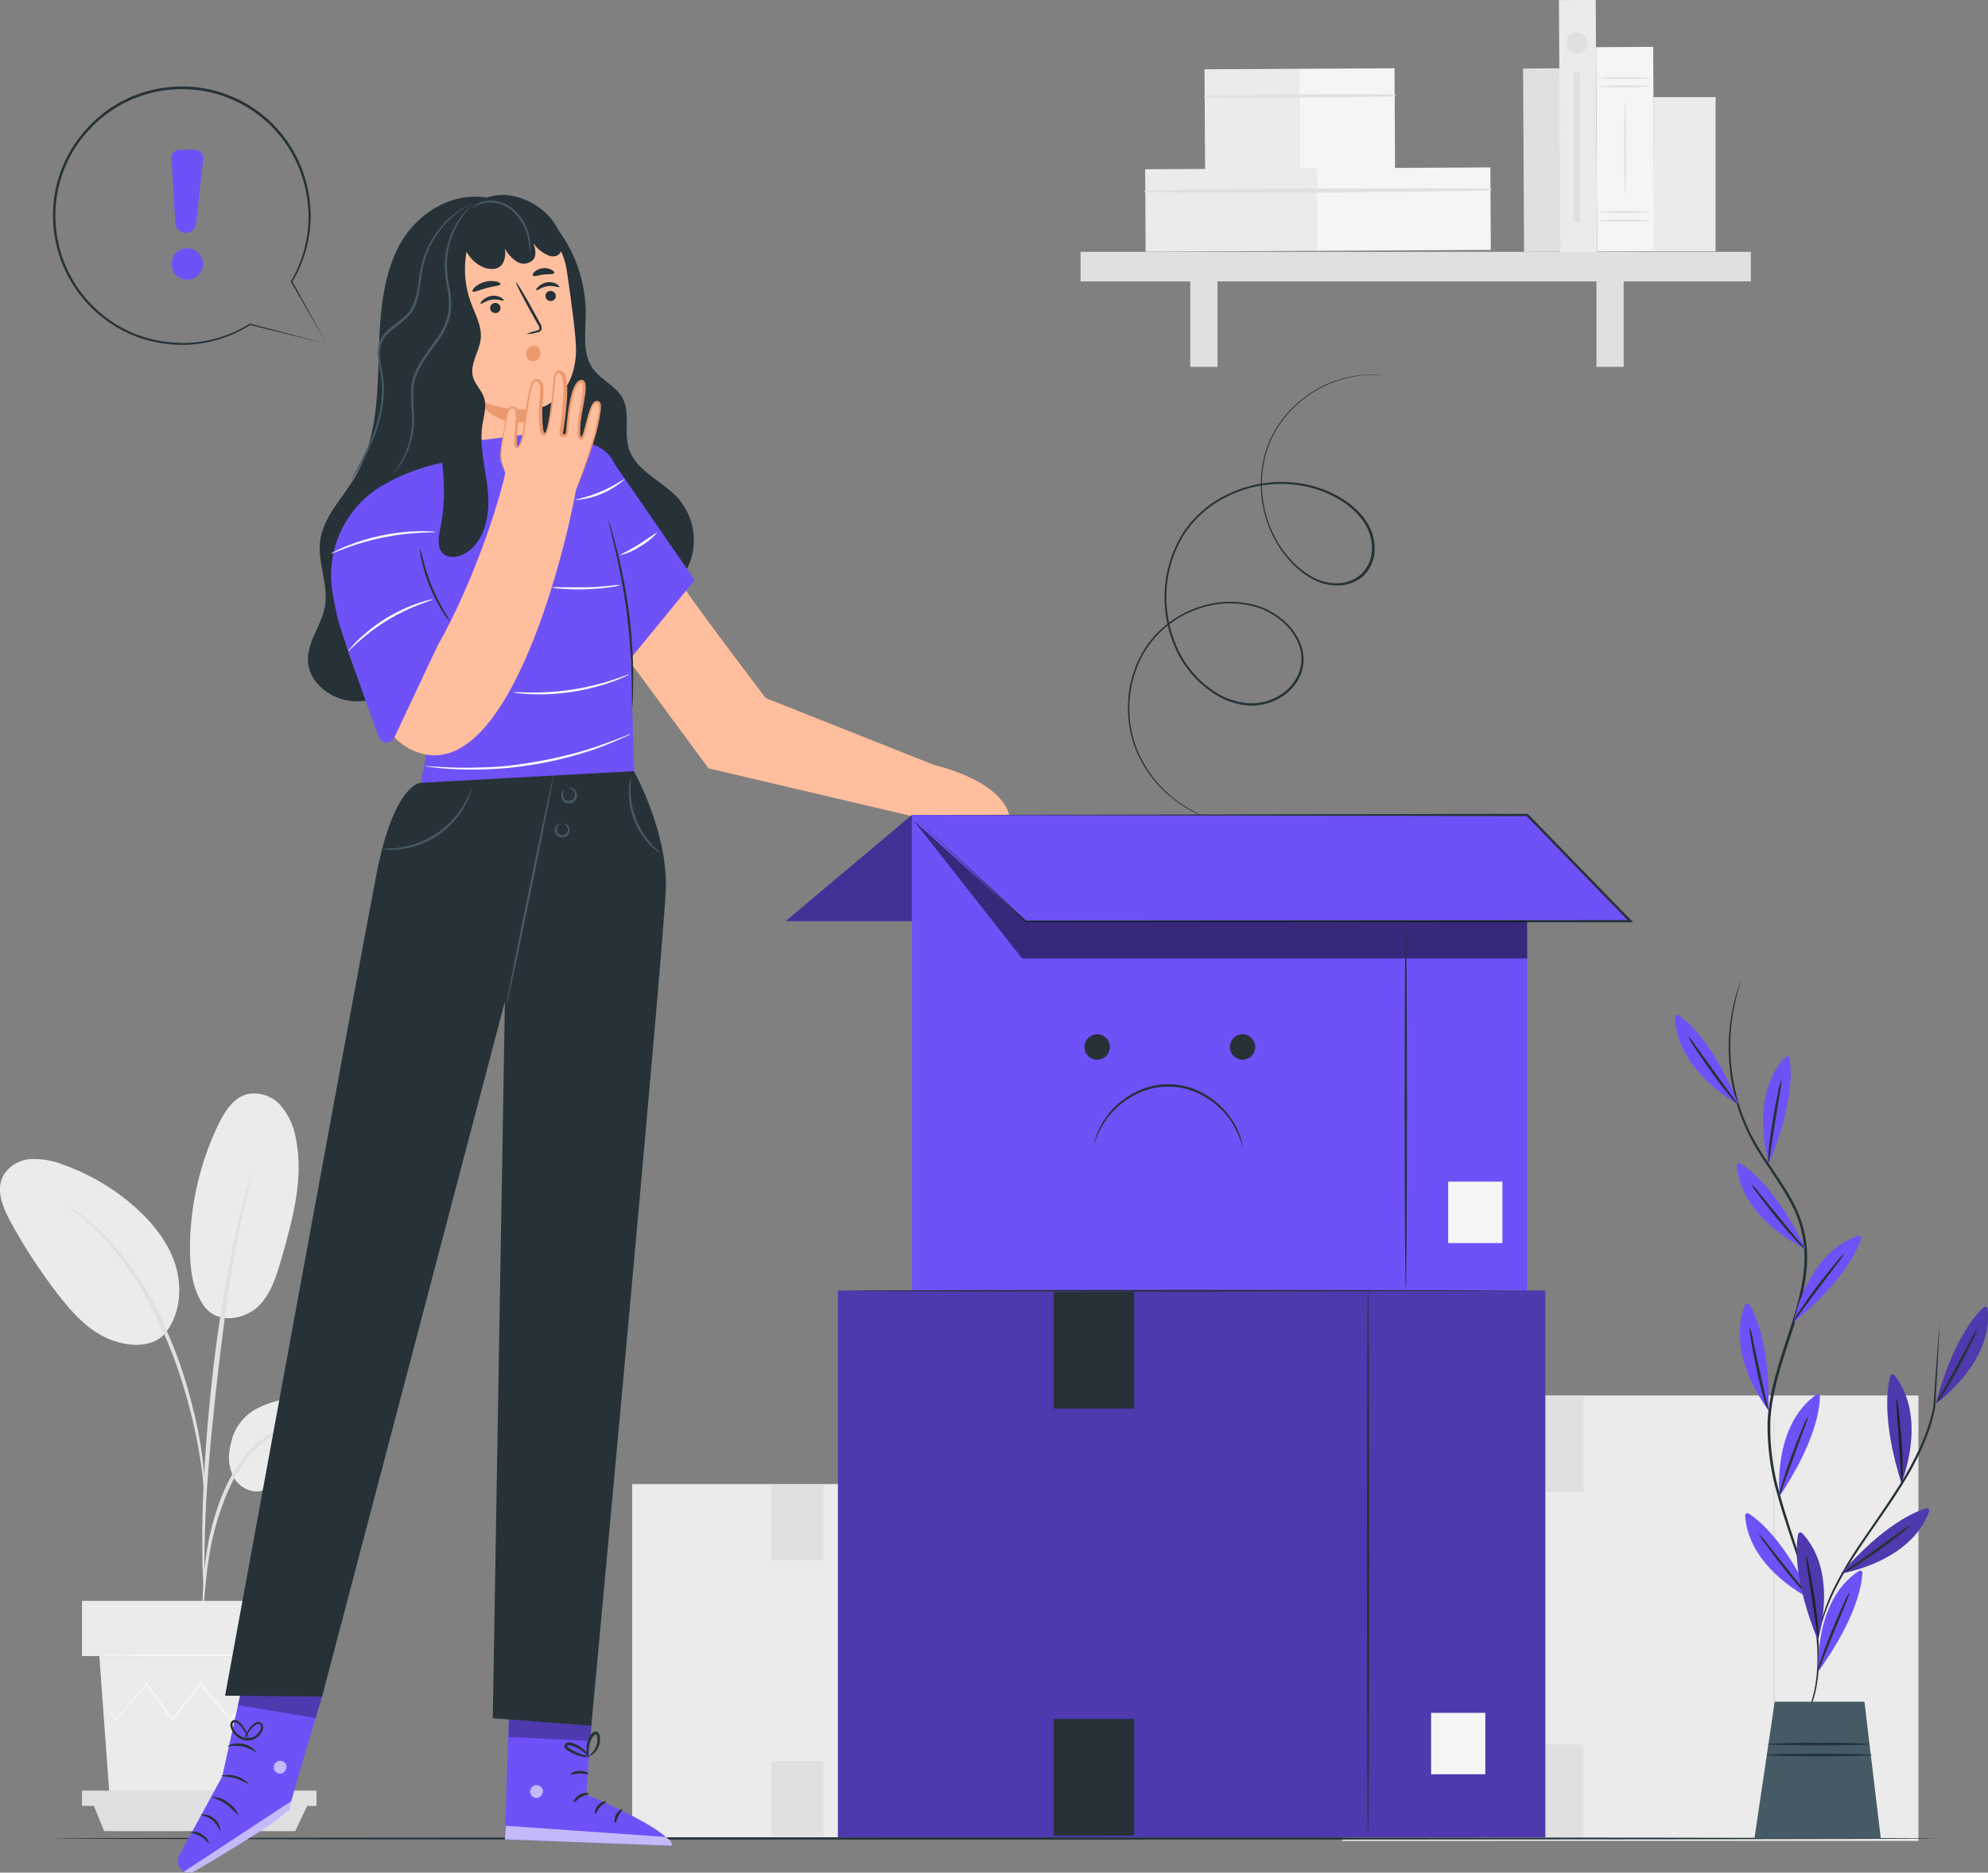 <svg width="225" height="212" viewBox="0 0 225 212" fill="none" xmlns="http://www.w3.org/2000/svg">
<rect x="0" y="0" width="225" height="212" fill="#808080" stroke="none"/>
<g clip-path="url(#clip0_940_12845)">
<path d="M123.274 168.008H71.552V207.998H123.274V168.008Z" fill="#EBEBEB"/>
<path d="M110.317 207.719C110.248 207.719 110.188 198.803 110.188 187.806C110.188 176.809 110.248 167.893 110.317 167.893C110.387 167.893 110.447 176.809 110.447 187.806C110.447 198.803 110.387 207.719 110.317 207.719Z" fill="#E0E0E0"/>
<path d="M118.889 198.896H114.926V203.392H118.889V198.896Z" fill="#FAFAFA"/>
<path d="M93.209 168.111H87.334V176.644H93.209V168.111Z" fill="#E0E0E0"/>
<path d="M93.209 199.346H87.334V207.878H93.209V199.346Z" fill="#E0E0E0"/>
<path d="M217.129 157.98H151.909V208.405H217.129V157.98Z" fill="#EBEBEB"/>
<path d="M200.785 208.047C200.716 208.047 200.656 196.811 200.656 182.946C200.656 169.082 200.716 157.846 200.785 157.846C200.855 157.846 200.914 169.082 200.914 182.946C200.914 196.811 200.86 208.047 200.785 208.047Z" fill="#E0E0E0"/>
<path d="M211.601 196.926H206.601V202.591H211.601V196.926Z" fill="#FAFAFA"/>
<path d="M179.217 158.109H171.808V168.867H179.217V158.109Z" fill="#E0E0E0"/>
<path d="M179.217 197.494H171.808V208.252H179.217V197.494Z" fill="#E0E0E0"/>
<path d="M29.067 159.464C31.709 158.1 34.818 157.921 37.748 158.409C39.322 158.667 40.961 159.14 42.033 160.325C43.106 161.51 43.305 163.596 42.078 164.617C41.343 165.224 40.325 165.314 39.371 165.304C37.077 165.274 34.534 164.87 32.702 166.254C31.654 167.046 30.959 168.355 29.722 168.744C28.486 169.132 27.12 168.4 26.474 167.295C25.877 166.142 25.745 164.803 26.107 163.556C26.253 162.692 26.596 161.873 27.11 161.163C27.623 160.454 28.293 159.872 29.067 159.464Z" fill="#EBEBEB"/>
<path d="M23.018 147.761C24.632 150.071 27.77 149.309 29.226 147.895C30.681 146.482 31.297 144.44 31.853 142.494C33.134 138.038 34.42 133.364 33.472 128.829C33.243 127.453 32.64 126.168 31.729 125.115C31.267 124.598 30.679 124.21 30.022 123.991C29.365 123.772 28.663 123.728 27.984 123.865C26.4 124.283 25.417 125.857 24.706 127.315C22.613 131.676 21.517 136.45 21.498 141.289C21.498 143.544 21.752 145.904 23.018 147.761Z" fill="#EBEBEB"/>
<path d="M18.588 151.076C20.341 148.99 20.674 145.954 19.894 143.34C19.115 140.726 17.352 138.506 15.32 136.689C12.932 134.559 10.152 132.915 7.136 131.85C5.968 131.377 4.711 131.163 3.451 131.223C2.823 131.259 2.214 131.448 1.675 131.774C1.137 132.101 0.686 132.554 0.363 133.095C-0.502 134.742 0.328 136.739 1.222 138.372C2.796 141.245 4.592 143.989 6.595 146.581C8.209 148.662 10.071 150.718 12.51 151.659C14.948 152.6 17.52 152.49 18.822 150.782" fill="#EBEBEB"/>
<path d="M22.909 182.618C22.995 182.276 23.045 181.925 23.058 181.572C23.132 180.806 23.222 179.845 23.336 178.705C23.478 177.294 23.692 175.892 23.976 174.503C24.35 172.805 24.86 171.14 25.501 169.525C26.13 167.92 26.981 166.412 28.029 165.045C28.885 163.932 29.975 163.023 31.222 162.381C32.07 161.962 32.978 161.68 33.914 161.545C34.266 161.531 34.615 161.479 34.956 161.39C34.605 161.352 34.25 161.352 33.899 161.39C32.927 161.464 31.977 161.712 31.093 162.122C29.776 162.745 28.622 163.665 27.721 164.811C26.624 166.196 25.741 167.738 25.099 169.386C24.458 171.02 23.959 172.708 23.609 174.429C23.339 175.835 23.151 177.256 23.048 178.685C22.958 179.905 22.924 180.89 22.909 181.572C22.872 181.92 22.872 182.27 22.909 182.618Z" fill="#E0E0E0"/>
<path d="M23.107 180.418C23.137 180.254 23.147 180.086 23.137 179.92C23.137 179.551 23.137 179.089 23.137 178.526C23.137 177.316 23.137 175.564 23.197 173.403C23.306 169.082 23.693 164.442 24.394 157.876C25.074 151.708 25.983 144.534 26.946 139.87C27.15 138.809 27.358 137.853 27.557 137.017C27.756 136.181 27.9 135.454 28.054 134.871C28.208 134.289 28.292 133.876 28.381 133.517C28.43 133.356 28.458 133.188 28.466 133.02C28.391 133.165 28.334 133.319 28.297 133.478C28.188 133.831 28.054 134.269 27.89 134.812C27.726 135.354 27.527 136.111 27.319 136.942C27.11 137.774 26.872 138.73 26.648 139.79C25.455 145.307 24.558 150.884 23.962 156.497C23.246 163.068 22.924 169.052 22.894 173.383C22.894 175.549 22.894 177.306 22.968 178.516C23.003 179.079 23.033 179.542 23.053 179.905C23.05 180.077 23.069 180.25 23.107 180.418Z" fill="#E0E0E0"/>
<path d="M23.137 168.878C23.175 168.393 23.175 167.905 23.137 167.42C23.082 166.484 22.953 165.135 22.69 163.477C22.365 161.539 21.931 159.621 21.389 157.732C20.763 155.407 19.961 153.134 18.99 150.932C17.329 146.873 14.944 143.152 11.953 139.95C11.434 139.4 10.88 138.884 10.295 138.406C10.041 138.187 9.798 137.973 9.59 137.804L8.974 137.361C8.587 137.065 8.177 136.802 7.747 136.574C7.678 136.669 9.48 137.734 11.755 140.159C14.648 143.391 16.969 147.095 18.618 151.111C19.572 153.299 20.376 155.549 21.026 157.846C21.573 159.718 22.025 161.615 22.382 163.532C22.68 165.169 22.879 166.519 22.958 167.435C22.98 167.92 23.039 168.403 23.137 168.878Z" fill="#E0E0E0"/>
<path d="M11.243 187.477L12.395 203.317H32.697L33.849 187.477H11.243Z" fill="#EBEBEB"/>
<path d="M36.273 181.234H9.282V187.477H36.273V181.234Z" fill="#EBEBEB"/>
<path d="M9.282 202.715V204.442H10.548H35.826V202.715H9.282Z" fill="#E0E0E0"/>
<path d="M11.79 207.301L10.548 204.254H34.857L33.407 207.301H11.79Z" fill="#E0E0E0"/>
<path d="M33.472 192.655C33.446 192.708 33.415 192.758 33.377 192.804C33.298 192.909 33.194 193.043 33.074 193.207L31.892 194.701L31.838 194.771L31.788 194.701L28.883 190.673H29.047L26.186 194.731L26.097 194.86L25.998 194.741L22.606 190.693H22.799L22.616 190.932L19.581 194.741L19.477 194.87L19.388 194.736L16.522 190.678H16.691L13.165 194.701L13.106 194.776L13.056 194.691L11.953 192.859C11.834 192.66 11.745 192.495 11.67 192.361C11.633 192.305 11.603 192.245 11.581 192.182C11.627 192.23 11.668 192.283 11.7 192.341L12.013 192.814L13.17 194.641H13.061L16.537 190.569L16.622 190.464L16.701 190.574L19.591 194.616H19.403L22.427 190.798C22.492 190.718 22.556 190.639 22.611 190.564L22.71 190.439L22.809 190.559L26.191 194.616H26.003L28.893 190.579L28.977 190.459L29.057 190.579C30.204 192.217 31.177 193.606 31.902 194.651H31.798L33.03 193.158C33.164 193.003 33.273 192.879 33.357 192.774C33.392 192.732 33.431 192.692 33.472 192.655Z" fill="#F5F5F5"/>
<path d="M34.132 187.373C34.132 187.442 29.042 187.502 22.77 187.502C16.497 187.502 11.407 187.442 11.407 187.373C11.407 187.303 16.492 187.248 22.77 187.248C29.047 187.248 34.132 187.303 34.132 187.373Z" fill="#F5F5F5"/>
<path d="M176.542 7.731L172.38 7.754L172.492 28.513L176.654 28.491L176.542 7.731Z" fill="#E0E0E0"/>
<path d="M147.103 7.787L136.327 7.846L136.389 19.305L147.165 19.247L147.103 7.787Z" fill="#EBEBEB"/>
<path d="M157.83 7.729L147.053 7.787L147.115 19.247L157.891 19.189L157.83 7.729Z" fill="#F5F5F5"/>
<path d="M136.34 11.017C143.504 11.077 150.672 11.044 157.843 10.918C157.873 10.918 157.903 10.905 157.924 10.884C157.945 10.863 157.957 10.833 157.957 10.803C157.957 10.773 157.945 10.743 157.924 10.722C157.903 10.701 157.873 10.688 157.843 10.688C150.682 10.649 143.501 10.688 136.34 10.823C136.318 10.828 136.298 10.84 136.284 10.858C136.27 10.876 136.263 10.898 136.263 10.92C136.263 10.943 136.27 10.964 136.284 10.982C136.298 11 136.318 11.012 136.34 11.017Z" fill="#E0E0E0"/>
<path d="M149.19 19.056L129.609 19.162L129.66 28.501L149.241 28.395L149.19 19.056Z" fill="#EBEBEB"/>
<path d="M168.677 18.95L149.095 19.057L149.146 28.396L168.727 28.29L168.677 18.95Z" fill="#F5F5F5"/>
<path d="M129.621 21.771C142.627 21.915 155.678 21.771 168.689 21.577C168.719 21.577 168.749 21.565 168.77 21.543C168.791 21.522 168.803 21.492 168.803 21.462C168.803 21.432 168.791 21.403 168.77 21.381C168.749 21.36 168.719 21.348 168.689 21.348C155.683 21.278 142.627 21.283 129.621 21.572C129.594 21.572 129.569 21.582 129.55 21.601C129.532 21.619 129.521 21.645 129.521 21.671C129.521 21.698 129.532 21.723 129.55 21.742C129.569 21.76 129.594 21.771 129.621 21.771Z" fill="#E0E0E0"/>
<path d="M198.158 28.51H122.296V31.855H198.158V28.51Z" fill="#E0E0E0"/>
<path d="M137.795 30.119H134.716V41.534H137.795V30.119Z" fill="#E0E0E0"/>
<path d="M183.766 30.119H180.687V41.534H183.766V30.119Z" fill="#E0E0E0"/>
<path d="M180.602 -0.011L176.44 0.012L176.594 28.562L180.756 28.539L180.602 -0.011Z" fill="#EBEBEB"/>
<path d="M187.106 5.305L180.64 5.34L180.765 28.479L187.231 28.444L187.106 5.305Z" fill="#F5F5F5"/>
<path d="M187.059 9.771C184.91 9.923 182.752 9.923 180.603 9.771C182.752 9.626 184.909 9.626 187.059 9.771Z" fill="#E0E0E0"/>
<path d="M187.059 8.827C185.985 8.936 184.905 8.973 183.826 8.937C182.747 8.972 181.667 8.936 180.593 8.827C182.742 8.675 184.9 8.675 187.049 8.827H187.059Z" fill="#E0E0E0"/>
<path d="M187.059 24.971C184.91 25.123 182.752 25.123 180.603 24.971C182.752 24.825 184.909 24.825 187.059 24.971Z" fill="#E0E0E0"/>
<path d="M187.059 24.001C184.909 24.146 182.752 24.146 180.603 24.001C182.752 23.849 184.91 23.849 187.059 24.001Z" fill="#E0E0E0"/>
<path d="M183.93 21.879C183.871 21.879 183.821 19.544 183.821 16.666C183.821 13.789 183.871 11.449 183.93 11.449C183.99 11.449 184.044 13.784 184.044 16.666C184.044 19.549 183.995 21.879 183.93 21.879Z" fill="#E0E0E0"/>
<path d="M194.17 10.996H187.133V28.46H194.17V10.996Z" fill="#EBEBEB"/>
<path d="M178.462 6.073C179.123 6.073 179.659 5.536 179.659 4.874C179.659 4.211 179.123 3.674 178.462 3.674C177.801 3.674 177.266 4.211 177.266 4.874C177.266 5.536 177.801 6.073 178.462 6.073Z" fill="#E0E0E0"/>
<path d="M178.83 8.174H178.09V25.16H178.83V8.174Z" fill="#E0E0E0"/>
<path d="M219.368 208.131C219.368 208.206 171.634 208.261 112.771 208.261C53.907 208.261 6.163 208.206 6.163 208.131C6.163 208.057 53.887 208.002 112.771 208.002C171.654 208.002 219.368 208.062 219.368 208.131Z" fill="#263238"/>
<path d="M62.712 25.428C65.054 28.301 66.322 31.903 66.298 35.613C66.273 37.714 65.885 40.029 67.107 41.737C68.031 43.031 69.719 43.683 70.469 45.087C71.373 46.775 70.603 48.91 71.159 50.742C71.944 53.341 74.983 54.431 76.786 56.457C77.555 57.353 78.092 58.425 78.352 59.577C78.612 60.73 78.586 61.928 78.276 63.069C77.948 64.204 77.354 65.244 76.543 66.103C75.733 66.962 74.73 67.615 73.618 68.007C72.43 68.476 71.105 68.455 69.933 67.947C68.716 67.34 67.947 66.09 67.35 64.871C66.154 62.471 55.64 49.503 55.044 46.884" fill="#263238"/>
<path d="M55.064 22.372C50.764 21.675 46.622 24.538 44.819 28.511C43.017 32.483 42.957 36.974 42.833 41.355C42.709 45.735 42.391 50.276 40.171 54.029C38.761 56.414 36.575 58.51 36.233 61.253C35.925 63.712 37.196 66.191 36.774 68.635C36.407 70.766 34.788 72.618 34.852 74.774C34.932 77.372 37.599 79.329 40.186 79.398C42.773 79.468 45.197 78.109 47.228 76.496C50.537 73.862 53.185 70.488 54.96 66.644" fill="#263238"/>
<path d="M47.988 32.648C47.852 31.564 47.936 30.463 48.233 29.412C48.531 28.36 49.036 27.379 49.719 26.527C50.401 25.675 51.248 24.969 52.208 24.451C53.168 23.934 54.222 23.614 55.308 23.513C59.643 23.095 63.502 26.336 64.152 30.657C64.723 34.445 65.21 38.269 65.195 39.657C65.141 43.844 62.712 45.472 61.719 45.965C61.362 46.093 60.992 46.185 60.617 46.239V46.269L61.54 51.078C61.962 54.229 60.209 57.052 57.071 57.495C53.932 57.938 51.464 55.533 50.982 52.382L47.988 32.648Z" fill="#FFBE9D"/>
<path d="M63.298 32.487C63.229 32.587 62.677 32.293 61.972 32.398C61.267 32.502 60.795 32.931 60.706 32.856C60.617 32.781 60.706 32.657 60.924 32.458C61.196 32.192 61.543 32.019 61.918 31.96C62.285 31.903 62.661 31.966 62.99 32.139C63.239 32.298 63.333 32.448 63.298 32.487Z" fill="#263238"/>
<path d="M57.011 34.02C56.941 34.12 56.39 33.821 55.68 33.925C54.97 34.03 54.508 34.463 54.419 34.389C54.329 34.314 54.419 34.184 54.637 33.99C54.909 33.725 55.256 33.551 55.63 33.492C55.998 33.44 56.374 33.504 56.703 33.677C56.947 33.831 57.046 33.975 57.011 34.02Z" fill="#263238"/>
<path d="M59.589 37.819C59.944 37.648 60.319 37.523 60.706 37.446C60.885 37.401 61.048 37.342 61.063 37.212C61.047 37.03 60.978 36.857 60.865 36.714L60.125 35.39C59.097 33.538 58.327 32.005 58.402 31.96C58.476 31.915 59.395 33.394 60.388 35.246C60.641 35.704 60.885 36.142 61.103 36.555C61.248 36.757 61.318 37.004 61.302 37.252C61.285 37.32 61.254 37.383 61.209 37.437C61.164 37.49 61.107 37.532 61.044 37.56C60.947 37.603 60.845 37.633 60.741 37.65C60.366 37.757 59.978 37.814 59.589 37.819Z" fill="#263238"/>
<path d="M60.577 46.243C60.577 46.243 57.88 46.865 54.166 45.307C54.166 45.307 55.77 48.767 60.83 47.537L60.577 46.243Z" fill="#EB996E"/>
<path d="M56.648 32.164C56.609 32.368 55.889 32.378 55.074 32.602C54.26 32.826 53.619 33.144 53.485 32.99C53.425 32.915 53.515 32.716 53.758 32.492C54.086 32.211 54.473 32.009 54.89 31.9C55.308 31.791 55.744 31.779 56.167 31.865C56.495 31.94 56.648 32.069 56.648 32.164Z" fill="#263238"/>
<path d="M62.717 30.92C62.618 31.1 62.106 31.005 61.52 31.08C60.934 31.154 60.453 31.349 60.313 31.194C60.254 31.12 60.313 30.95 60.502 30.766C60.763 30.535 61.09 30.392 61.436 30.358C61.778 30.317 62.124 30.381 62.429 30.542C62.667 30.677 62.762 30.831 62.717 30.92Z" fill="#263238"/>
<path d="M55.477 34.937C55.487 35.014 55.514 35.088 55.553 35.154C55.593 35.221 55.645 35.28 55.708 35.326C55.77 35.372 55.841 35.406 55.917 35.424C55.992 35.443 56.07 35.446 56.147 35.434C56.221 35.426 56.294 35.402 56.359 35.365C56.425 35.329 56.482 35.279 56.528 35.22C56.575 35.161 56.608 35.093 56.628 35.02C56.648 34.947 56.653 34.872 56.644 34.797C56.62 34.642 56.537 34.503 56.411 34.409C56.285 34.316 56.128 34.276 55.973 34.299C55.898 34.307 55.826 34.33 55.76 34.367C55.694 34.403 55.636 34.453 55.59 34.512C55.544 34.572 55.51 34.64 55.49 34.713C55.471 34.786 55.466 34.862 55.477 34.937Z" fill="#263238"/>
<path d="M61.739 33.577C61.762 33.732 61.846 33.872 61.971 33.965C62.097 34.058 62.255 34.098 62.409 34.075C62.484 34.066 62.556 34.043 62.621 34.006C62.687 33.969 62.744 33.92 62.791 33.861C62.837 33.801 62.871 33.733 62.891 33.661C62.91 33.588 62.916 33.512 62.906 33.438C62.883 33.283 62.799 33.143 62.673 33.05C62.548 32.957 62.39 32.917 62.235 32.94C62.161 32.948 62.088 32.971 62.022 33.007C61.956 33.044 61.899 33.093 61.852 33.153C61.806 33.212 61.772 33.281 61.753 33.353C61.733 33.426 61.728 33.502 61.739 33.577Z" fill="#263238"/>
<path d="M60.701 39.194C60.506 39.133 60.296 39.143 60.107 39.221C59.919 39.299 59.763 39.441 59.668 39.622C59.577 39.788 59.54 39.979 59.562 40.167C59.585 40.355 59.665 40.532 59.792 40.672C59.927 40.806 60.106 40.886 60.295 40.9C60.484 40.914 60.672 40.859 60.825 40.747C61.017 40.572 61.132 40.329 61.148 40.07C61.182 39.832 61.125 39.591 60.989 39.393C60.919 39.296 60.82 39.225 60.706 39.191C60.592 39.157 60.469 39.161 60.358 39.204" fill="#EB996E"/>
<path d="M63.601 27.246C63.211 25.668 62.239 24.298 60.88 23.412C59.767 22.607 58.446 22.142 57.076 22.073C55.697 22.014 54.35 22.504 53.331 23.437C52.608 24.156 52.194 25.13 52.179 26.15L52.258 25.453C52.05 26.021 52.05 26.644 52.258 27.211C52.373 27.515 52.512 27.823 52.631 28.127C52.986 29.004 53.646 29.724 54.488 30.153C54.87 30.358 55.297 30.463 55.73 30.457C55.947 30.452 56.16 30.401 56.354 30.305C56.549 30.21 56.721 30.073 56.857 29.904C57.166 29.364 57.261 28.729 57.125 28.122C57.451 28.721 57.916 29.234 58.481 29.615C58.769 29.8 59.112 29.88 59.453 29.841C59.793 29.802 60.109 29.646 60.348 29.401C60.755 28.903 60.597 28.117 60.348 27.5C60.733 28.082 61.271 28.546 61.903 28.839C62.069 28.934 62.253 28.994 62.444 29.015C62.635 29.035 62.827 29.016 63.01 28.958C63.156 28.886 63.284 28.781 63.384 28.651C63.484 28.522 63.553 28.372 63.586 28.211C63.66 27.894 63.665 27.565 63.601 27.246Z" fill="#263238"/>
<path d="M60.011 28.57C59.966 28.57 59.976 27.977 59.782 27.076C59.559 25.879 58.958 24.785 58.069 23.955C57.58 23.509 56.99 23.19 56.351 23.024C55.827 22.895 55.281 22.882 54.752 22.984C54.263 23.099 53.797 23.292 53.371 23.557C53.371 23.557 53.455 23.432 53.674 23.273C53.987 23.053 54.34 22.894 54.712 22.805C55.269 22.674 55.848 22.674 56.405 22.805C57.091 22.977 57.723 23.319 58.243 23.801C59.174 24.665 59.782 25.823 59.966 27.081C60.025 27.453 60.055 27.83 60.055 28.206C60.061 28.329 60.046 28.452 60.011 28.57Z" fill="#455A64"/>
<path d="M105.749 86.612L86.654 79.02C86.654 79.02 76.876 66.161 77.079 65.912L70.211 73.449L80.193 86.985L103.33 92.421L114.285 92.511C113.421 88.284 105.749 86.612 105.749 86.612Z" fill="#FFBE9D"/>
<path d="M64.132 49.927L61.53 48.932L50.297 50.36V52.352L49.974 52.392C47.553 52.908 45.23 53.812 43.096 55.07C41.097 56.293 39.509 58.088 38.535 60.223C37.562 62.358 37.248 64.737 37.633 67.053C38.09 69.9 38.974 73.36 40.682 75.361C43.945 79.19 46.925 74.46 46.925 74.46C46.925 74.46 48.971 79.14 48.852 81.355C48.752 83.212 47.938 87.075 47.675 88.28C47.664 88.328 47.663 88.378 47.672 88.427C47.681 88.475 47.7 88.521 47.727 88.562C47.755 88.603 47.79 88.638 47.831 88.665C47.873 88.692 47.919 88.71 47.968 88.718L71.666 93.114L71.78 87.304L71.025 63.408L69.958 54.129C69.958 54.129 69.993 49.698 64.132 49.927Z" fill="#6F51F8"/>
<path d="M69.6 52.586L78.633 65.674L71.358 74.555L69.6 52.586Z" fill="#6F51F8"/>
<path d="M71.547 80.125C71.514 79.844 71.503 79.561 71.512 79.279C71.512 78.691 71.512 77.92 71.482 76.979C71.438 74.453 71.258 71.932 70.941 69.427C70.569 66.489 69.998 63.866 69.565 61.959L69.039 59.719C68.963 59.448 68.906 59.172 68.87 58.893C68.983 59.151 69.073 59.419 69.138 59.694C69.292 60.192 69.501 60.974 69.739 61.919C70.38 64.376 70.868 66.87 71.199 69.387C71.519 71.903 71.674 74.437 71.666 76.974C71.666 77.969 71.641 78.736 71.612 79.279C71.614 79.562 71.592 79.845 71.547 80.125Z" fill="#263238"/>
<path d="M49.299 60.226C49.299 60.266 48.613 60.261 47.516 60.316C46.084 60.394 44.66 60.578 43.255 60.868C41.851 61.164 40.47 61.562 39.123 62.058C38.09 62.442 37.469 62.725 37.45 62.686C37.577 62.586 37.717 62.504 37.867 62.442C38.14 62.292 38.547 62.103 39.059 61.889C41.738 60.78 44.602 60.185 47.501 60.137C48.057 60.137 48.494 60.137 48.817 60.167C48.98 60.161 49.142 60.181 49.299 60.226Z" fill="#FAFAFA"/>
<path d="M70.231 66.215C69.868 66.347 69.489 66.431 69.104 66.464C67.267 66.733 65.407 66.796 63.556 66.653C63.17 66.647 62.786 66.59 62.414 66.484C62.797 66.45 63.183 66.45 63.566 66.484C64.272 66.484 65.25 66.484 66.328 66.484C67.405 66.484 68.379 66.374 69.084 66.31C69.462 66.243 69.846 66.212 70.231 66.215Z" fill="#FAFAFA"/>
<path d="M74.378 60.297C73.83 60.931 73.174 61.462 72.441 61.865C71.748 62.334 70.976 62.672 70.161 62.861C70.132 62.791 71.155 62.363 72.307 61.626C73.459 60.889 74.328 60.237 74.378 60.297Z" fill="#FAFAFA"/>
<path d="M70.728 54.228C69.161 55.641 67.164 56.483 65.061 56.618C65.061 56.538 66.427 56.329 67.996 55.657C69.565 54.985 70.678 54.163 70.728 54.228Z" fill="#FAFAFA"/>
<path d="M71.219 76.351C71.073 76.45 70.916 76.532 70.752 76.595C70.439 76.745 69.987 76.929 69.412 77.143C67.915 77.682 66.37 78.076 64.798 78.318C63.226 78.561 61.634 78.649 60.045 78.582C59.434 78.557 58.943 78.512 58.605 78.467C58.428 78.455 58.253 78.424 58.084 78.373C58.084 78.328 58.839 78.373 60.07 78.402C63.228 78.432 66.369 77.948 69.372 76.969C70.504 76.595 71.204 76.312 71.219 76.351Z" fill="#FAFAFA"/>
<path d="M71.403 83.098C71.403 83.098 71.333 83.147 71.189 83.222L70.554 83.501C70.007 83.76 69.198 84.098 68.185 84.497C67.172 84.895 65.945 85.278 64.564 85.656C61.563 86.467 58.482 86.946 55.377 87.085C53.947 87.14 52.661 87.135 51.578 87.085C50.495 87.035 49.626 86.956 49.026 86.871L48.335 86.777C48.254 86.771 48.174 86.754 48.097 86.727C48.178 86.714 48.26 86.714 48.34 86.727L49.035 86.772C49.636 86.821 50.525 86.871 51.583 86.901C52.641 86.931 53.947 86.901 55.367 86.851C56.788 86.802 58.347 86.622 59.971 86.353C61.595 86.085 63.124 85.761 64.505 85.413C65.885 85.064 67.107 84.671 68.12 84.307C69.133 83.944 69.958 83.64 70.514 83.411L71.159 83.157C71.238 83.129 71.32 83.109 71.403 83.098Z" fill="#FAFAFA"/>
<path d="M27.845 188.93L25.158 201.092L20.257 210.097C20.174 210.251 20.122 210.42 20.107 210.595C20.091 210.769 20.112 210.945 20.167 211.111C20.222 211.277 20.31 211.43 20.426 211.56C20.543 211.691 20.684 211.796 20.843 211.87C21.027 211.954 21.228 211.993 21.43 211.984C21.633 211.974 21.83 211.916 22.005 211.815C24.279 210.501 32.627 205.607 32.771 204.706C32.945 203.665 36.456 192.066 36.456 192.066L27.845 188.93Z" fill="#6F51F8"/>
<g opacity="0.6">
<path d="M20.843 211.87L32.975 203.904L32.846 204.402C32.74 204.846 32.479 205.238 32.111 205.507C31.118 206.219 28.352 208.131 22.045 211.825C21.863 211.931 21.659 211.991 21.449 211.999C21.24 212.006 21.031 211.962 20.843 211.87Z" fill="white"/>
</g>
<g opacity="0.6">
<path d="M31.45 199.379C31.275 199.452 31.133 199.588 31.052 199.76C30.97 199.932 30.955 200.128 31.009 200.31C31.075 200.488 31.206 200.633 31.376 200.716C31.546 200.8 31.742 200.815 31.922 200.758C32.11 200.68 32.262 200.535 32.348 200.351C32.434 200.167 32.449 199.957 32.389 199.762C32.301 199.586 32.149 199.45 31.965 199.383C31.78 199.315 31.576 199.321 31.396 199.399" fill="white"/>
</g>
<path d="M24.895 207.261C24.695 206.813 24.414 206.406 24.066 206.061C23.665 205.781 23.215 205.58 22.74 205.469C22.74 205.434 22.914 205.379 23.207 205.409C23.588 205.458 23.947 205.617 24.24 205.867C24.535 206.107 24.752 206.429 24.865 206.793C24.95 207.077 24.925 207.261 24.895 207.261Z" fill="#263238"/>
<path d="M23.639 208.669C23.569 208.708 23.276 208.22 22.695 207.887C22.325 207.714 21.943 207.566 21.553 207.444C21.767 207.373 21.995 207.355 22.218 207.391C22.441 207.426 22.652 207.514 22.834 207.648C23.495 208.031 23.708 208.654 23.639 208.669Z" fill="#263238"/>
<path d="M27.001 205.578C26.578 205.108 26.12 204.672 25.63 204.274C25.09 203.944 24.526 203.656 23.942 203.413C24.613 203.399 25.268 203.625 25.789 204.05C26.363 204.396 26.794 204.939 27.001 205.578Z" fill="#263238"/>
<path d="M28.128 201.948C28.078 202.013 27.477 201.57 26.638 201.326C25.799 201.082 25.039 201.122 25.034 201.037C25.587 200.893 26.168 200.902 26.716 201.063C27.264 201.223 27.759 201.529 28.148 201.948H28.128Z" fill="#263238"/>
<path d="M29.007 198.398C28.523 198.098 28 197.865 27.453 197.706C26.889 197.63 26.318 197.63 25.754 197.706C25.754 197.677 25.908 197.557 26.226 197.463C26.644 197.349 27.082 197.335 27.507 197.421C27.931 197.507 28.329 197.692 28.669 197.96C28.923 198.199 29.027 198.379 29.007 198.398Z" fill="#263238"/>
<path d="M27.637 197.035C27.637 196.877 27.671 196.721 27.736 196.577C27.877 196.166 28.1 195.788 28.391 195.466C28.582 195.212 28.851 195.027 29.156 194.939C29.26 194.922 29.367 194.936 29.462 194.981C29.558 195.025 29.638 195.097 29.692 195.188C29.784 195.373 29.803 195.586 29.747 195.785C29.62 196.184 29.358 196.527 29.006 196.754C28.655 196.981 28.235 197.078 27.82 197.03C27.411 196.971 27.027 196.792 26.719 196.516C26.411 196.24 26.191 195.878 26.087 195.476C26.063 195.374 26.061 195.268 26.081 195.166C26.1 195.063 26.142 194.965 26.201 194.879C26.27 194.799 26.362 194.742 26.465 194.718C26.568 194.694 26.675 194.703 26.772 194.745C27.053 194.885 27.293 195.096 27.468 195.357C27.731 195.702 27.931 196.092 28.059 196.507C28.119 196.655 28.148 196.815 28.143 196.975C27.943 196.438 27.663 195.935 27.314 195.481C27.151 195.269 26.94 195.098 26.698 194.984C26.645 194.96 26.585 194.955 26.529 194.969C26.473 194.982 26.422 195.014 26.385 195.058C26.35 195.117 26.328 195.182 26.319 195.25C26.311 195.317 26.316 195.386 26.335 195.452C26.439 195.789 26.636 196.091 26.903 196.322C27.17 196.553 27.496 196.703 27.845 196.756C28.196 196.797 28.551 196.717 28.851 196.53C29.152 196.343 29.38 196.059 29.499 195.725C29.547 195.59 29.547 195.442 29.499 195.307C29.471 195.256 29.427 195.215 29.375 195.19C29.322 195.165 29.263 195.157 29.206 195.168C28.947 195.239 28.716 195.389 28.545 195.596C28.164 196.021 27.857 196.508 27.637 197.035Z" fill="#263238"/>
<g opacity="0.3">
<path d="M27.517 190.249L26.936 193.037L35.721 194.495L36.456 192.066L27.83 188.93L27.517 190.249Z" fill="black"/>
</g>
<path d="M67.077 193.43L66.352 203.148C66.352 203.148 75.967 207.131 76.007 208.963L57.135 208.231L57.632 193.037L67.077 193.43Z" fill="#6F51F8"/>
<g opacity="0.6">
<path d="M60.567 202.102C60.384 202.151 60.225 202.266 60.12 202.425C60.016 202.584 59.974 202.775 60.001 202.963C60.042 203.148 60.153 203.311 60.31 203.417C60.467 203.523 60.658 203.566 60.845 203.536C61.04 203.484 61.208 203.362 61.319 203.193C61.428 203.023 61.472 202.819 61.441 202.62C61.378 202.431 61.245 202.273 61.069 202.181C60.893 202.088 60.688 202.067 60.497 202.122" fill="white"/>
</g>
<g opacity="0.6">
<path d="M57.145 208.231L57.254 206.697L75.306 207.957C75.306 207.957 76.136 208.355 76.016 208.952L57.145 208.231Z" fill="white"/>
</g>
<path d="M66.67 203.064C66.67 203.159 66.203 203.183 65.742 203.462C65.28 203.741 65.021 204.119 64.937 204.08C64.853 204.04 65.011 203.512 65.578 203.183C66.144 202.855 66.695 202.979 66.67 203.064Z" fill="#263238"/>
<path d="M68.617 203.975C68.617 204.07 68.23 204.209 67.902 204.588C67.574 204.966 67.47 205.374 67.375 205.369C67.281 205.364 67.246 204.837 67.663 204.374C68.081 203.911 68.617 203.876 68.617 203.975Z" fill="#263238"/>
<path d="M69.65 206.378C69.565 206.378 69.456 205.925 69.709 205.432C69.963 204.94 70.405 204.75 70.439 204.83C70.474 204.91 70.201 205.169 69.998 205.577C69.794 205.985 69.739 206.373 69.65 206.378Z" fill="#263238"/>
<path d="M66.581 200.833C66.541 200.913 66.124 200.769 65.588 200.784C65.051 200.799 64.654 200.948 64.594 200.868C64.535 200.789 64.952 200.475 65.588 200.465C66.223 200.455 66.64 200.764 66.581 200.833Z" fill="#263238"/>
<g opacity="0.3">
<path d="M66.943 195.353L66.819 197.085L57.557 196.642L57.617 194.641L66.943 195.353Z" fill="black"/>
</g>
<path d="M66.705 198.866C66.393 198.942 66.066 198.928 65.761 198.827C65.417 198.755 65.083 198.639 64.768 198.483C64.584 198.392 64.407 198.289 64.237 198.174C64.133 198.111 64.039 198.032 63.959 197.94C63.904 197.869 63.874 197.782 63.874 197.691C63.874 197.601 63.904 197.514 63.959 197.443C64.007 197.38 64.07 197.329 64.141 197.295C64.213 197.262 64.292 197.245 64.371 197.248C64.49 197.253 64.609 197.273 64.723 197.308C64.922 197.366 65.115 197.443 65.299 197.537C65.613 197.691 65.9 197.894 66.149 198.14C66.571 198.563 66.705 198.916 66.675 198.931C66.645 198.946 66.432 198.662 66 198.309C65.746 198.11 65.469 197.943 65.175 197.811C65 197.738 64.821 197.675 64.639 197.622C64.44 197.562 64.272 197.557 64.217 197.622C64.162 197.686 64.217 197.672 64.217 197.731C64.276 197.797 64.345 197.854 64.421 197.901C64.58 198.012 64.746 198.113 64.917 198.204C65.204 198.363 65.504 198.493 65.816 198.593C66.118 198.663 66.415 198.754 66.705 198.866Z" fill="#263238"/>
<path d="M66.581 198.997C66.416 198.717 66.341 198.394 66.367 198.071C66.369 197.72 66.426 197.373 66.536 197.04C66.607 196.845 66.695 196.657 66.799 196.478C66.855 196.354 66.942 196.248 67.05 196.167C67.159 196.087 67.286 196.036 67.42 196.02C67.505 196.025 67.586 196.055 67.655 196.105C67.724 196.155 67.776 196.224 67.807 196.303C67.85 196.415 67.877 196.532 67.887 196.652C67.919 196.863 67.919 197.078 67.887 197.289C67.82 197.641 67.669 197.971 67.445 198.25C67.058 198.748 66.67 198.822 66.66 198.792C66.65 198.763 66.958 198.578 67.261 198.115C67.435 197.851 67.549 197.552 67.594 197.239C67.619 197.058 67.619 196.873 67.594 196.692C67.569 196.492 67.499 196.323 67.425 196.343C67.35 196.363 67.167 196.483 67.082 196.642C66.985 196.801 66.901 196.967 66.829 197.14C66.714 197.44 66.641 197.755 66.611 198.076C66.546 198.633 66.63 198.997 66.581 198.997Z" fill="#263238"/>
<path d="M47.571 88.628C47.571 88.628 44.591 88.762 42.604 98.978C40.618 109.193 25.476 191.967 25.476 191.967L36.456 192.067L57.145 113.37L55.77 194.516L66.923 195.372C66.923 195.372 75.291 105.619 75.366 100.397C75.465 93.885 71.736 87.299 71.736 87.299L47.571 88.628Z" fill="#263238"/>
<path d="M62.663 87.756C62.732 87.756 61.59 93.605 60.115 100.789C58.64 107.973 57.389 113.787 57.319 113.772C57.249 113.757 58.387 107.923 59.862 100.739C61.337 93.556 62.608 87.741 62.663 87.756Z" fill="#455A64"/>
<path d="M64.371 89.215C64.371 89.186 64.669 89.096 65.011 89.4C65.109 89.488 65.186 89.597 65.237 89.718C65.289 89.839 65.313 89.97 65.309 90.102C65.297 90.268 65.238 90.427 65.138 90.561C65.039 90.695 64.904 90.798 64.748 90.858C64.597 90.927 64.429 90.952 64.264 90.93C64.099 90.908 63.943 90.84 63.815 90.734C63.719 90.644 63.643 90.534 63.592 90.412C63.542 90.29 63.518 90.159 63.522 90.027C63.522 89.569 63.83 89.409 63.834 89.439C63.751 89.622 63.707 89.821 63.705 90.022C63.712 90.123 63.739 90.222 63.784 90.312C63.829 90.403 63.892 90.484 63.969 90.55C64.067 90.617 64.18 90.659 64.298 90.671C64.417 90.684 64.536 90.666 64.646 90.62C64.756 90.574 64.852 90.501 64.927 90.408C65.001 90.314 65.05 90.204 65.071 90.087C65.078 89.986 65.065 89.884 65.033 89.789C65.001 89.693 64.949 89.605 64.882 89.529C64.639 89.245 64.366 89.255 64.371 89.215Z" fill="#455A64"/>
<path d="M63.899 93.257C63.899 93.227 64.207 93.257 64.396 93.67C64.444 93.788 64.465 93.915 64.459 94.042C64.453 94.17 64.42 94.294 64.361 94.407C64.275 94.541 64.155 94.649 64.013 94.72C63.871 94.791 63.712 94.822 63.554 94.809C63.395 94.796 63.244 94.74 63.115 94.648C62.986 94.555 62.884 94.429 62.821 94.282C62.782 94.162 62.769 94.035 62.783 93.91C62.798 93.784 62.84 93.663 62.906 93.556C63.139 93.182 63.457 93.192 63.447 93.222C63.437 93.252 63.209 93.322 63.065 93.64C62.992 93.819 62.992 94.019 63.065 94.198C63.117 94.297 63.193 94.381 63.285 94.442C63.378 94.504 63.485 94.54 63.596 94.549C63.707 94.558 63.819 94.539 63.92 94.493C64.022 94.447 64.11 94.377 64.177 94.287C64.271 94.117 64.294 93.917 64.242 93.73C64.098 93.391 63.874 93.292 63.899 93.257Z" fill="#455A64"/>
<path d="M53.376 89.315C53.355 89.486 53.312 89.653 53.247 89.812C53.092 90.268 52.897 90.71 52.666 91.132C51.908 92.54 50.814 93.738 49.481 94.618C48.148 95.498 46.618 96.033 45.028 96.175C44.55 96.216 44.07 96.216 43.593 96.175C43.424 96.169 43.258 96.143 43.096 96.095C43.096 96.045 43.846 96.13 45.033 95.981C46.58 95.792 48.062 95.247 49.363 94.388C50.664 93.528 51.749 92.378 52.532 91.027C53.113 90.022 53.331 89.3 53.376 89.315Z" fill="#455A64"/>
<path d="M74.74 96.577C74.74 96.577 74.611 96.518 74.407 96.378C74.123 96.173 73.857 95.943 73.613 95.691C72.796 94.862 72.159 93.874 71.741 92.787C71.323 91.7 71.134 90.538 71.184 89.374C71.196 89.023 71.241 88.675 71.319 88.333C71.373 88.089 71.408 87.96 71.428 87.965C71.448 87.97 71.368 88.508 71.368 89.379C71.369 91.666 72.217 93.871 73.747 95.567C74.328 96.209 74.765 96.538 74.74 96.577Z" fill="#455A64"/>
<path d="M43.205 68.945L48.082 69.213C48.427 70.578 48.889 71.911 49.463 73.196C53.391 66.366 56.415 57.211 57.19 53.532C57.081 53.17 56.947 52.762 56.788 52.307C56.669 51.62 56.689 50.916 56.847 50.236C56.981 49.42 57.21 48.315 57.274 47.807C57.488 46.254 57.736 46.005 58.267 46.184C59.002 46.423 57.965 50.55 58.566 50.639C58.893 50.684 59.285 49.27 59.405 48.111C59.524 46.951 60.04 43.386 60.423 43.132C60.984 42.784 61.471 43.336 61.332 44.491C61.193 45.646 61.009 49.146 61.62 49.191C62.23 49.236 62.727 43.321 62.727 43.321C62.727 43.321 62.633 42.037 63.338 42.067C64.614 42.122 63.621 48.359 63.512 48.952C63.432 49.36 64.098 49.45 64.157 48.992C64.217 48.534 64.525 43.072 65.821 43.117C66.814 43.152 65.051 48.255 65.612 49.44C66.174 50.625 66.561 45.422 67.514 45.492C67.867 45.522 68.13 45.592 67.48 48.534C66.845 50.873 66.084 53.177 65.2 55.434C63.71 63.598 57.061 89.714 46.672 84.935C40.861 82.261 38.145 69.004 38.145 69.004L43.205 68.945Z" fill="#FFBE9D"/>
<path d="M65.21 55.478C65.219 55.416 65.235 55.356 65.26 55.298C65.305 55.169 65.359 55 65.434 54.801C65.597 54.328 65.821 53.67 66.114 52.809C66.407 51.948 66.76 50.903 67.107 49.668C67.286 49.056 67.435 48.389 67.569 47.677C67.639 47.318 67.703 46.95 67.748 46.572C67.76 46.384 67.76 46.196 67.748 46.009C67.748 45.815 67.703 45.656 67.549 45.651C67.395 45.645 67.286 45.74 67.177 45.904C67.078 46.08 66.996 46.265 66.933 46.457C66.794 46.85 66.685 47.269 66.576 47.692C66.467 48.115 66.367 48.558 66.238 49.006C66.182 49.251 66.081 49.484 65.94 49.693C65.905 49.734 65.858 49.763 65.806 49.778C65.773 49.785 65.739 49.785 65.707 49.777C65.674 49.769 65.643 49.754 65.617 49.733C65.56 49.68 65.513 49.618 65.478 49.548C65.426 49.426 65.391 49.297 65.374 49.165C65.351 48.161 65.451 47.158 65.672 46.178C65.756 45.68 65.846 45.183 65.91 44.685C65.94 44.431 65.97 44.187 65.975 43.918C65.98 43.649 65.94 43.365 65.836 43.321C65.732 43.276 65.478 43.415 65.339 43.624C65.202 43.845 65.094 44.083 65.016 44.331C64.847 44.851 64.719 45.384 64.634 45.924C64.54 46.472 64.465 47.029 64.401 47.597C64.376 47.881 64.346 48.165 64.321 48.453L64.281 48.886C64.287 48.979 64.272 49.071 64.237 49.157C64.203 49.243 64.15 49.321 64.083 49.384C63.998 49.447 63.895 49.48 63.79 49.48C63.684 49.48 63.582 49.447 63.497 49.384C63.449 49.352 63.408 49.31 63.377 49.262C63.346 49.213 63.326 49.158 63.318 49.1C63.31 49.048 63.31 48.994 63.318 48.941V48.837L63.452 47.965C63.536 47.378 63.606 46.791 63.661 46.193C63.715 45.596 63.76 44.993 63.77 44.391C63.799 43.795 63.739 43.197 63.591 42.619C63.557 42.472 63.468 42.344 63.343 42.26C63.283 42.241 63.218 42.241 63.159 42.261C63.099 42.281 63.047 42.319 63.01 42.37C62.849 42.664 62.783 43.002 62.821 43.336C62.712 44.505 62.588 45.656 62.419 46.786C62.335 47.348 62.24 47.911 62.101 48.463C62.062 48.598 62.022 48.737 61.972 48.876C61.925 49.045 61.826 49.195 61.689 49.305C61.629 49.334 61.56 49.343 61.494 49.328C61.428 49.314 61.369 49.277 61.327 49.225C61.266 49.161 61.22 49.085 61.193 49.001C61.139 48.863 61.101 48.719 61.078 48.573C60.962 47.489 60.952 46.397 61.048 45.312C61.122 44.806 61.15 44.295 61.133 43.784C61.117 43.566 61.017 43.362 60.855 43.216C60.817 43.192 60.774 43.177 60.73 43.17C60.685 43.163 60.64 43.165 60.597 43.176C60.55 43.192 60.505 43.212 60.462 43.236C60.418 43.276 60.423 43.236 60.393 43.321C60.213 43.768 60.082 44.234 60.001 44.71C59.901 45.208 59.817 45.66 59.742 46.128C59.668 46.596 59.598 47.054 59.539 47.512C59.479 47.97 59.449 48.418 59.36 48.867C59.283 49.304 59.166 49.734 59.012 50.151C58.971 50.257 58.923 50.36 58.868 50.459C58.799 50.554 58.759 50.674 58.57 50.733C58.522 50.742 58.472 50.737 58.427 50.717C58.382 50.698 58.344 50.665 58.317 50.624C58.282 50.566 58.256 50.504 58.238 50.44C58.215 50.331 58.202 50.221 58.198 50.111C58.198 49.26 58.312 48.483 58.357 47.731C58.389 47.372 58.389 47.011 58.357 46.651C58.357 46.492 58.282 46.303 58.193 46.268C58.13 46.237 58.062 46.221 57.992 46.221C57.922 46.221 57.853 46.237 57.791 46.268C57.582 46.492 57.453 46.779 57.423 47.084C57.349 47.388 57.319 47.697 57.264 47.99C57.056 49.165 56.837 50.181 56.733 51.007C56.684 51.371 56.684 51.739 56.733 52.102C56.803 52.401 56.907 52.67 56.961 52.879C57.016 53.088 57.071 53.237 57.105 53.377C57.124 53.43 57.137 53.485 57.145 53.541C57.115 53.493 57.092 53.441 57.076 53.387L56.907 52.889C56.837 52.675 56.733 52.436 56.648 52.107C56.595 51.734 56.595 51.355 56.648 50.982C56.743 50.141 56.941 49.135 57.145 47.956C57.2 47.662 57.23 47.353 57.294 47.035C57.33 46.866 57.374 46.7 57.428 46.537C57.478 46.356 57.586 46.196 57.736 46.084C57.826 46.036 57.927 46.011 58.029 46.011C58.131 46.011 58.232 46.036 58.322 46.084C58.419 46.145 58.499 46.23 58.554 46.331C58.608 46.432 58.636 46.546 58.635 46.661C58.67 47.035 58.67 47.412 58.635 47.786C58.6 48.543 58.481 49.334 58.501 50.141C58.505 50.236 58.516 50.331 58.536 50.425C58.536 50.519 58.605 50.559 58.595 50.539C58.585 50.519 58.69 50.459 58.729 50.38C58.778 50.291 58.821 50.2 58.858 50.106C59.005 49.703 59.114 49.286 59.181 48.861C59.266 48.428 59.295 47.98 59.355 47.517C59.415 47.054 59.474 46.596 59.549 46.123C59.623 45.651 59.708 45.178 59.802 44.695C59.883 44.19 60.023 43.697 60.219 43.226C60.259 43.147 60.319 43.08 60.393 43.032C60.459 42.996 60.529 42.967 60.602 42.947C60.685 42.923 60.772 42.918 60.858 42.931C60.944 42.944 61.026 42.975 61.098 43.022C61.213 43.114 61.309 43.228 61.378 43.358C61.447 43.489 61.489 43.632 61.5 43.779C61.538 44.05 61.538 44.324 61.5 44.595C61.476 44.849 61.451 45.093 61.436 45.372C61.339 46.432 61.349 47.499 61.466 48.558C61.487 48.684 61.52 48.807 61.565 48.926C61.58 48.974 61.605 49.019 61.639 49.056C61.639 49.056 61.639 49.056 61.664 49.056C61.664 49.17 61.664 49.056 61.664 49.1C61.664 49.145 61.664 49.1 61.664 49.061C61.726 48.977 61.775 48.885 61.808 48.787C61.855 48.664 61.894 48.535 61.928 48.398C62.062 47.871 62.151 47.313 62.235 46.756C62.404 45.636 62.528 44.486 62.633 43.321V43.346C62.589 42.935 62.677 42.522 62.886 42.166C62.966 42.064 63.075 41.99 63.199 41.953C63.322 41.917 63.454 41.919 63.576 41.962C63.68 42.02 63.772 42.098 63.845 42.192C63.919 42.286 63.972 42.394 64.003 42.509C64.162 43.121 64.228 43.754 64.197 44.386C64.197 45.003 64.142 45.611 64.088 46.213C64.033 46.815 63.959 47.408 63.874 47.995C63.83 48.294 63.785 48.583 63.74 48.876C63.7 49.061 63.71 49.066 63.74 49.12C63.775 49.144 63.815 49.156 63.857 49.156C63.898 49.156 63.939 49.144 63.974 49.12C64.033 49.076 64.043 48.991 64.058 48.827L64.093 48.394L64.182 47.532C64.242 46.965 64.321 46.397 64.415 45.845C64.507 45.29 64.64 44.742 64.813 44.207C64.903 43.936 65.025 43.677 65.175 43.435C65.257 43.305 65.366 43.193 65.493 43.107C65.564 43.055 65.646 43.022 65.732 43.009C65.819 42.996 65.907 43.004 65.99 43.032C66.066 43.079 66.13 43.143 66.177 43.219C66.225 43.295 66.254 43.381 66.263 43.47C66.283 43.61 66.292 43.752 66.288 43.893C66.288 44.167 66.253 44.431 66.223 44.695C66.154 45.193 66.059 45.72 65.97 46.223C65.757 47.169 65.653 48.136 65.662 49.105C65.676 49.209 65.703 49.312 65.742 49.409C65.76 49.444 65.781 49.478 65.806 49.509C65.806 49.509 65.806 49.509 65.806 49.474C65.918 49.294 66 49.097 66.049 48.891C66.178 48.458 66.283 48.02 66.397 47.592C66.499 47.166 66.624 46.746 66.769 46.333C66.838 46.128 66.928 45.931 67.038 45.745C67.097 45.644 67.174 45.554 67.266 45.481C67.316 45.438 67.376 45.407 67.44 45.392C67.504 45.382 67.569 45.382 67.634 45.392C67.701 45.398 67.766 45.423 67.821 45.464C67.876 45.504 67.919 45.558 67.947 45.621C67.988 45.725 68.01 45.837 68.011 45.949C68.015 46.151 68.003 46.352 67.976 46.552C67.932 46.94 67.857 47.308 67.787 47.672C67.644 48.384 67.485 49.061 67.291 49.663C66.918 50.898 66.546 51.943 66.243 52.794C65.94 53.646 65.682 54.288 65.508 54.746C65.424 54.955 65.354 55.119 65.305 55.244C65.282 55.325 65.251 55.404 65.21 55.478Z" fill="#EB996E"/>
<path d="M38.1 69.506C39.044 72.847 40.891 77.999 42.873 83.445C42.935 83.621 43.048 83.774 43.197 83.885C43.346 83.996 43.525 84.06 43.711 84.069C43.897 84.078 44.081 84.032 44.24 83.936C44.399 83.84 44.526 83.698 44.606 83.53L49.463 73.23C49.463 73.23 48.291 64.767 48.39 65.07C48.489 65.374 38.368 66.166 38.368 66.166L38.1 69.506Z" fill="#6F51F8"/>
<path d="M49.045 67.848C49.045 67.888 48.44 68.067 47.481 68.435C46.228 68.912 45.022 69.502 43.876 70.198C42.731 70.897 41.651 71.696 40.648 72.587C39.878 73.269 39.436 73.737 39.406 73.707C39.376 73.677 39.491 73.568 39.679 73.344C39.945 73.033 40.227 72.735 40.523 72.453C41.502 71.508 42.581 70.673 43.742 69.964C44.902 69.263 46.134 68.689 47.416 68.251C47.804 68.117 48.199 68.004 48.599 67.913C48.743 67.867 48.894 67.845 49.045 67.848Z" fill="#FAFAFA"/>
<path d="M50.972 70.418C50.657 70.099 50.383 69.741 50.158 69.352C49.578 68.446 49.079 67.49 48.668 66.495C48.256 65.497 47.936 64.464 47.709 63.408C47.594 62.976 47.535 62.531 47.536 62.084C47.684 62.501 47.802 62.929 47.888 63.363C48.154 64.394 48.486 65.407 48.882 66.395C49.295 67.378 49.769 68.334 50.302 69.258C50.55 69.63 50.774 70.017 50.972 70.418Z" fill="#263238"/>
<path d="M54.21 24.806C53.368 26.198 52.845 27.761 52.681 29.381C52.517 31.001 52.715 32.637 53.262 34.171C53.758 35.54 54.553 36.889 54.409 38.342C54.265 39.796 53.133 41.235 53.53 42.669C53.768 43.52 54.493 44.162 54.776 44.988C55.099 45.984 54.776 47.035 54.602 48.055C54.205 50.664 55.039 53.287 55.243 55.916C55.447 58.544 54.746 61.626 52.403 62.771C51.692 63.119 50.764 63.219 50.173 62.686C49.418 62.014 49.626 60.799 49.835 59.804C51.891 49.847 45.539 40.13 46.989 30.054C47.223 28.441 48.122 25.703 49.279 24.578C50.436 23.452 53.649 23.582 54.742 24.777" fill="#263238"/>
<path d="M44.427 53.69C44.427 53.69 44.73 53.331 45.177 52.624C45.804 51.626 46.243 50.521 46.473 49.364C46.623 48.566 46.675 47.754 46.627 46.944C46.54 46.003 46.505 45.057 46.523 44.111C46.552 43.594 46.647 43.082 46.806 42.588C46.987 42.08 47.217 41.59 47.491 41.125C48.047 40.184 48.747 39.307 49.393 38.372C50.056 37.487 50.517 36.467 50.744 35.385C50.854 34.365 50.795 33.334 50.57 32.333C50.382 31.403 50.309 30.453 50.352 29.505C50.411 28.677 50.578 27.86 50.848 27.076C51.227 25.937 51.825 24.884 52.606 23.974C52.814 23.727 53.039 23.496 53.282 23.282C53.358 23.2 53.445 23.128 53.54 23.068C53.54 23.068 53.207 23.392 52.681 24.064C51.427 25.624 50.694 27.54 50.585 29.54C50.552 30.473 50.633 31.406 50.828 32.318C51.065 33.346 51.129 34.406 51.017 35.454C50.782 36.567 50.307 37.615 49.626 38.526C48.976 39.477 48.276 40.348 47.729 41.264C47.461 41.712 47.238 42.185 47.064 42.678C46.907 43.151 46.812 43.643 46.781 44.141C46.759 45.076 46.785 46.012 46.86 46.944C46.9 47.77 46.836 48.598 46.672 49.408C46.423 50.581 45.951 51.695 45.281 52.689C45.1 52.958 44.901 53.214 44.685 53.456C44.608 53.543 44.521 53.621 44.427 53.69Z" fill="#455A64"/>
<path d="M39.719 54.433C39.759 54.317 39.811 54.205 39.873 54.099C39.997 53.865 40.156 53.557 40.37 53.169C40.787 52.357 41.407 51.177 42.018 49.684C42.766 47.939 43.18 46.07 43.24 44.173C43.24 43.626 43.199 43.08 43.116 42.54C43.031 41.982 42.902 41.42 42.818 40.832C42.715 40.225 42.728 39.603 42.858 39C43.026 38.382 43.371 37.826 43.851 37.402C44.785 36.551 45.912 35.993 46.498 34.993C47.005 34.001 47.305 32.914 47.377 31.802C47.482 30.782 47.712 29.778 48.062 28.815C48.849 26.746 50.252 24.97 52.08 23.727C52.371 23.53 52.675 23.352 52.989 23.194C53.094 23.131 53.208 23.081 53.326 23.045C53.326 23.045 52.879 23.284 52.139 23.812C51.096 24.558 50.194 25.483 49.472 26.545C48.972 27.272 48.565 28.06 48.261 28.889C47.926 29.855 47.709 30.858 47.615 31.876C47.466 32.937 47.347 34.122 46.711 35.172C46.076 36.222 44.914 36.82 44.025 37.661C43.572 38.055 43.245 38.575 43.086 39.155C42.965 39.725 42.953 40.313 43.051 40.887C43.131 41.46 43.255 42.027 43.339 42.59C43.425 43.143 43.465 43.702 43.459 44.262C43.391 46.194 42.954 48.096 42.172 49.863C41.664 51.057 41.087 52.221 40.444 53.348L39.918 54.129C39.862 54.237 39.796 54.339 39.719 54.433Z" fill="#455A64"/>
<path d="M204.028 195.104C204.051 195.032 204.081 194.962 204.117 194.895C204.187 194.746 204.281 194.547 204.396 194.293C204.741 193.515 205.019 192.709 205.225 191.883C205.771 189.742 205.965 186.472 205.155 182.589C204.716 180.471 204.14 178.384 203.432 176.341C202.707 174.126 201.858 171.776 201.168 169.232C200.388 166.579 200.012 163.823 200.05 161.058C200.155 158.165 201.009 155.283 201.947 152.405C202.886 149.528 203.854 146.725 204.142 143.888C204.463 141.166 203.917 138.413 202.583 136.022C201.341 133.727 199.777 131.76 198.61 129.729C197.517 127.842 196.712 125.802 196.221 123.676C195.517 120.598 195.464 117.406 196.067 114.307C196.287 113.173 196.62 112.064 197.061 110.996C197.047 111.071 197.027 111.144 197.001 111.215L196.802 111.847C196.634 112.405 196.41 113.241 196.197 114.337C195.641 117.422 195.724 120.589 196.44 123.641C196.938 125.741 197.746 127.754 198.838 129.615C200.006 131.606 201.575 133.597 202.846 135.902C204.212 138.342 204.774 141.153 204.45 143.932C204.157 146.81 203.184 149.642 202.245 152.515C201.307 155.387 200.462 158.24 200.358 161.083C200.314 163.821 200.682 166.55 201.451 169.177C202.131 171.706 202.965 174.056 203.685 176.281C204.387 178.336 204.951 180.434 205.374 182.564C206.164 186.477 205.94 189.782 205.374 191.928C205.152 192.755 204.855 193.56 204.485 194.332L204.177 194.925C204.134 194.99 204.084 195.05 204.028 195.104Z" fill="#263238"/>
<path d="M200.199 131.736C200.199 131.736 197.825 124.114 202.086 119.653C202.119 119.617 202.162 119.591 202.209 119.578C202.256 119.565 202.305 119.565 202.352 119.579C202.399 119.592 202.441 119.618 202.474 119.654C202.507 119.69 202.529 119.735 202.538 119.783C202.767 121.042 203.05 124.875 200.199 131.736Z" fill="#6F51F8"/>
<path d="M201.624 122.191C201.617 122.663 201.564 123.134 201.466 123.595C201.307 124.566 201.123 125.701 200.924 126.956C200.726 128.21 200.542 129.35 200.388 130.316C200.345 130.787 200.261 131.253 200.14 131.71C200.093 131.239 200.103 130.764 200.169 130.296C200.249 129.425 200.403 128.23 200.616 126.916C200.83 125.602 201.063 124.427 201.247 123.565C201.32 123.094 201.446 122.633 201.624 122.191Z" fill="#263238"/>
<path d="M202.99 149.711C202.99 149.711 204.445 141.861 210.295 139.919C210.341 139.903 210.391 139.9 210.439 139.911C210.486 139.921 210.53 139.945 210.565 139.979C210.6 140.013 210.625 140.056 210.637 140.104C210.649 140.151 210.648 140.201 210.633 140.248C210.246 141.457 208.711 144.977 202.99 149.711Z" fill="#6F51F8"/>
<path d="M208.701 141.936C208.474 142.35 208.208 142.742 207.907 143.105L205.856 145.819L203.819 148.542C203.563 148.937 203.272 149.308 202.95 149.652C203.132 149.214 203.365 148.799 203.646 148.417C204.142 147.685 204.818 146.7 205.632 145.639C206.447 144.579 207.187 143.648 207.748 142.971C208.027 142.592 208.346 142.245 208.701 141.936Z" fill="#263238"/>
<path d="M201.411 169.392C201.411 169.392 200.527 161.456 205.563 157.897C205.601 157.866 205.648 157.848 205.697 157.843C205.746 157.838 205.796 157.848 205.839 157.87C205.883 157.893 205.92 157.927 205.945 157.97C205.969 158.013 205.982 158.061 205.98 158.111C205.965 159.39 205.513 163.204 201.411 169.392Z" fill="#6F51F8"/>
<path d="M204.639 160.297C204.547 160.76 204.405 161.213 204.217 161.646L203.045 164.842C202.608 166.037 202.215 167.117 201.883 168.038C201.755 168.491 201.589 168.933 201.386 169.357C201.432 168.885 201.535 168.42 201.694 167.973C201.937 167.137 202.315 165.982 202.777 164.737C203.238 163.493 203.69 162.373 204.033 161.571C204.191 161.127 204.394 160.7 204.639 160.297Z" fill="#263238"/>
<path d="M205.816 189.196C205.816 189.196 205.22 181.23 210.375 177.855C210.415 177.827 210.462 177.811 210.511 177.809C210.56 177.807 210.609 177.818 210.652 177.842C210.694 177.865 210.73 177.901 210.754 177.944C210.778 177.986 210.789 178.035 210.787 178.084C210.727 179.364 210.141 183.162 205.816 189.196Z" fill="#6F51F8"/>
<path d="M209.352 180.225C209.241 180.684 209.082 181.131 208.88 181.559C208.512 182.465 208.075 183.55 207.594 184.71C207.112 185.87 206.69 186.95 206.322 187.861C206.175 188.311 205.987 188.746 205.761 189.161C205.827 188.69 205.949 188.229 206.124 187.787C206.397 186.96 206.814 185.825 207.321 184.596C207.827 183.366 208.314 182.261 208.686 181.474C208.863 181.035 209.086 180.616 209.352 180.225Z" fill="#263238"/>
<path d="M196.782 125.039C196.782 125.039 189.741 121.336 189.587 115.168C189.586 115.119 189.599 115.072 189.623 115.03C189.647 114.988 189.683 114.954 189.725 114.93C189.767 114.907 189.815 114.895 189.863 114.897C189.911 114.898 189.958 114.913 189.999 114.939C191.047 115.665 193.957 118.174 196.782 125.039Z" fill="#6F51F8"/>
<path d="M191.052 117.289C191.382 117.628 191.677 118 191.931 118.399C192.507 119.191 193.177 120.127 193.917 121.157L195.903 123.905C196.206 124.267 196.475 124.655 196.708 125.065C196.345 124.762 196.02 124.416 195.74 124.035C195.178 123.368 194.443 122.412 193.669 121.331C192.894 120.251 192.214 119.251 191.747 118.519C191.473 118.134 191.24 117.722 191.052 117.289Z" fill="#263238"/>
<path d="M204.366 141.402C204.366 141.402 197.095 138.142 196.584 131.984C196.58 131.935 196.589 131.887 196.611 131.843C196.632 131.8 196.666 131.763 196.707 131.737C196.748 131.712 196.795 131.698 196.843 131.697C196.892 131.697 196.94 131.71 196.981 131.735C198.069 132.397 201.123 134.717 204.366 141.402Z" fill="#6F51F8"/>
<path d="M198.183 134.016C198.533 134.332 198.849 134.684 199.127 135.066L201.282 137.7L203.442 140.323C203.766 140.666 204.058 141.038 204.316 141.433C203.935 141.151 203.588 140.826 203.283 140.463C202.687 139.825 201.893 138.919 201.053 137.889C200.214 136.858 199.479 135.897 198.963 135.195C198.66 134.832 198.399 134.437 198.183 134.016Z" fill="#263238"/>
<path d="M200.169 159.668C200.169 159.668 195.203 153.446 197.522 147.721C197.541 147.676 197.571 147.637 197.61 147.608C197.649 147.579 197.695 147.562 197.744 147.558C197.792 147.553 197.84 147.563 197.884 147.585C197.927 147.606 197.964 147.64 197.989 147.681C198.68 148.761 200.333 152.226 200.169 159.668Z" fill="#6F51F8"/>
<path d="M198.024 150.25C198.194 150.692 198.317 151.151 198.392 151.619C198.6 152.575 198.843 153.7 199.112 154.945C199.38 156.189 199.633 157.309 199.842 158.265C199.974 158.719 200.066 159.184 200.115 159.654C199.897 159.231 199.73 158.783 199.618 158.32C199.375 157.478 199.077 156.328 198.799 155.004C198.521 153.68 198.302 152.515 198.163 151.659C198.065 151.196 198.019 150.723 198.024 150.25Z" fill="#263238"/>
<path d="M205.136 181.13C205.136 181.13 197.92 177.75 197.513 171.586C197.508 171.537 197.517 171.488 197.539 171.444C197.561 171.399 197.594 171.362 197.636 171.336C197.678 171.31 197.726 171.297 197.776 171.297C197.825 171.297 197.873 171.311 197.915 171.337C198.982 172.02 201.997 174.394 205.136 181.13Z" fill="#6F51F8"/>
<path d="M199.062 173.639C199.403 173.965 199.713 174.324 199.986 174.709L202.096 177.372L204.212 180.036C204.53 180.384 204.816 180.761 205.066 181.161C204.696 180.87 204.363 180.536 204.073 180.165C203.482 179.518 202.707 178.597 201.883 177.552C201.058 176.506 200.343 175.535 199.837 174.824C199.533 174.46 199.273 174.062 199.062 173.639Z" fill="#263238"/>
<path d="M219.493 149.746C219.493 149.746 219.493 149.806 219.493 149.92C219.493 150.035 219.493 150.224 219.493 150.418C219.493 150.916 219.443 151.548 219.408 152.355C219.319 154.057 219.185 156.432 219.031 159.27C218.534 162.157 217.044 165.358 215.058 168.469C213.613 170.759 212.078 172.84 210.787 174.777C209.609 176.476 208.55 178.256 207.619 180.104C207.002 181.352 206.503 182.655 206.129 183.997C206.005 184.47 205.905 184.843 205.851 185.097C205.827 185.229 205.792 185.359 205.746 185.485C205.748 185.351 205.765 185.217 205.796 185.087C205.831 184.828 205.905 184.45 206.019 183.967C206.354 182.602 206.828 181.276 207.435 180.009C208.358 178.147 209.415 176.355 210.598 174.647C211.899 172.696 213.404 170.61 214.844 168.335C216.806 165.238 218.266 162.087 218.817 159.245C219.016 156.412 219.18 154.042 219.314 152.34C219.378 151.533 219.433 150.891 219.473 150.408C219.473 150.209 219.507 150.04 219.522 149.91C219.506 149.857 219.495 149.802 219.493 149.746Z" fill="#263238"/>
<path d="M215.197 167.898C215.197 167.898 218.251 160.53 214.412 155.697C214.382 155.658 214.343 155.628 214.297 155.611C214.251 155.594 214.202 155.589 214.154 155.599C214.106 155.608 214.061 155.63 214.026 155.663C213.99 155.697 213.964 155.739 213.95 155.786C213.608 157.021 212.977 160.809 215.197 167.898Z" fill="#6F51F8"/>
<path d="M214.641 158.27C214.772 158.724 214.854 159.191 214.884 159.663C214.993 160.53 215.112 161.729 215.207 163.059C215.301 164.388 215.346 165.593 215.346 166.469C215.376 166.942 215.347 167.417 215.261 167.883C215.176 167.418 215.134 166.946 215.137 166.474C215.073 165.478 214.993 164.348 214.909 163.079C214.824 161.809 214.745 160.659 214.675 159.683C214.618 159.214 214.606 158.741 214.641 158.27Z" fill="#263238"/>
<g opacity="0.3">
<path d="M215.197 167.898C215.197 167.898 218.251 160.53 214.412 155.697C214.382 155.658 214.343 155.628 214.297 155.611C214.251 155.594 214.202 155.589 214.154 155.599C214.106 155.608 214.061 155.63 214.026 155.663C213.99 155.697 213.964 155.739 213.95 155.786C213.608 157.021 212.977 160.809 215.197 167.898Z" fill="black"/>
</g>
<path d="M205.736 185.665C205.736 185.665 208.185 178.069 203.964 173.568C203.931 173.532 203.889 173.506 203.842 173.493C203.796 173.479 203.746 173.479 203.7 173.492C203.653 173.505 203.611 173.53 203.577 173.566C203.544 173.601 203.521 173.645 203.512 173.693C203.273 174.947 202.95 178.78 205.736 185.665Z" fill="#6F51F8"/>
<path d="M204.401 176.098C204.573 176.54 204.693 177.001 204.758 177.472C204.937 178.323 205.15 179.513 205.354 180.827C205.558 182.141 205.697 183.341 205.771 184.212C205.836 184.683 205.844 185.159 205.796 185.631C205.678 185.174 205.598 184.708 205.558 184.237C205.414 183.266 205.245 182.131 205.061 180.872C204.877 179.612 204.699 178.477 204.564 177.507C204.464 177.043 204.409 176.572 204.401 176.098Z" fill="#263238"/>
<g opacity="0.3">
<path d="M205.736 185.665C205.736 185.665 208.185 178.069 203.964 173.568C203.931 173.532 203.889 173.506 203.842 173.493C203.796 173.479 203.746 173.479 203.7 173.492C203.653 173.505 203.611 173.53 203.577 173.566C203.544 173.601 203.521 173.645 203.512 173.693C203.273 174.947 202.95 178.78 205.736 185.665Z" fill="black"/>
</g>
<path d="M219.09 158.893C219.09 158.893 225.611 154.313 224.955 148.17C224.95 148.122 224.932 148.076 224.903 148.037C224.873 147.998 224.834 147.969 224.788 147.951C224.743 147.934 224.694 147.929 224.646 147.938C224.599 147.947 224.554 147.968 224.518 148.001C223.57 148.857 221.027 151.704 219.09 158.893Z" fill="#6F51F8"/>
<g opacity="0.3">
<path d="M219.09 158.893C219.09 158.893 225.611 154.313 224.955 148.17C224.95 148.122 224.932 148.076 224.903 148.037C224.873 147.998 224.834 147.969 224.788 147.951C224.743 147.934 224.694 147.929 224.646 147.938C224.599 147.947 224.554 147.968 224.518 148.001C223.57 148.857 221.027 151.704 219.09 158.893Z" fill="black"/>
</g>
<path d="M223.773 150.465C223.644 150.921 223.462 151.36 223.232 151.774C222.86 152.561 222.318 153.636 221.688 154.811C221.057 155.986 220.451 157.026 219.984 157.763C219.755 158.177 219.476 158.561 219.155 158.908C219.329 158.47 219.546 158.05 219.8 157.653C220.267 156.792 220.819 155.787 221.424 154.667L223.043 151.68C223.247 151.252 223.491 150.845 223.773 150.465Z" fill="#263238"/>
<path d="M208.368 178.134C208.368 178.134 216.235 176.904 218.34 171.099C218.357 171.054 218.362 171.005 218.353 170.957C218.344 170.91 218.322 170.866 218.29 170.83C218.258 170.794 218.216 170.767 218.17 170.753C218.123 170.739 218.074 170.739 218.028 170.751C216.801 171.119 213.245 172.538 208.368 178.134Z" fill="#6F51F8"/>
<g opacity="0.3">
<path d="M208.368 178.134C208.368 178.134 216.235 176.904 218.34 171.099C218.357 171.054 218.362 171.005 218.353 170.957C218.344 170.91 218.322 170.866 218.29 170.83C218.258 170.794 218.216 170.767 218.17 170.753C218.123 170.739 218.074 170.739 218.028 170.751C216.801 171.119 213.245 172.538 208.368 178.134Z" fill="black"/>
</g>
<path d="M216.275 172.637C215.956 172.985 215.599 173.298 215.212 173.568C214.531 174.115 213.573 174.842 212.495 175.619C211.418 176.395 210.41 177.057 209.665 177.515C209.276 177.787 208.856 178.009 208.413 178.178C208.766 177.863 209.146 177.581 209.55 177.336L212.321 175.375L215.088 173.383C215.456 173.093 215.854 172.843 216.275 172.637Z" fill="#263238"/>
<path d="M200.86 192.65L198.565 208.133H212.868L211.015 192.65H200.86Z" fill="#455A64"/>
<path d="M211.591 197.444C211.591 197.529 209.009 197.594 205.826 197.594C202.643 197.594 200.055 197.529 200.055 197.444C201.975 197.297 203.901 197.247 205.826 197.295C207.749 197.247 209.673 197.297 211.591 197.444Z" fill="#263238"/>
<path d="M211.87 198.679C211.87 198.763 209.203 198.828 205.91 198.828C202.618 198.828 199.951 198.763 199.951 198.679C199.951 198.594 202.618 198.529 205.91 198.529C209.203 198.529 211.87 198.594 211.87 198.679Z" fill="#263238"/>
<path d="M156.254 42.449C156.254 42.449 156.12 42.449 155.862 42.449C155.485 42.427 155.106 42.427 154.729 42.449C153.271 42.535 151.838 42.872 150.493 43.445C148.362 44.34 146.507 45.789 145.12 47.642C144.265 48.798 143.628 50.103 143.243 51.49C142.374 54.794 142.843 58.309 144.549 61.267C145.014 62.086 145.581 62.843 146.237 63.517C146.899 64.232 147.67 64.837 148.522 65.31C149.395 65.802 150.385 66.052 151.387 66.031C152.421 66.019 153.412 65.617 154.163 64.906C154.527 64.525 154.811 64.075 155.001 63.583C155.191 63.091 155.283 62.566 155.271 62.039C155.263 60.943 154.916 59.877 154.277 58.987C152.991 57.17 150.905 55.95 148.686 55.293C146.384 54.645 143.953 54.611 141.634 55.194C140.45 55.502 139.309 55.957 138.237 56.548C137.155 57.16 136.172 57.934 135.322 58.843C135.118 59.077 134.885 59.291 134.701 59.55L134.14 60.306C133.799 60.84 133.493 61.395 133.226 61.969C132.695 63.135 132.332 64.37 132.148 65.638C131.788 68.171 132.132 70.755 133.142 73.106C134.107 75.402 135.788 77.323 137.934 78.582C138.974 79.177 140.136 79.53 141.331 79.612C142.503 79.678 143.668 79.397 144.683 78.806C145.69 78.248 146.486 77.373 146.947 76.317C147.383 75.275 147.413 74.108 147.032 73.046C146.639 72.021 145.998 71.11 145.165 70.397C144.357 69.698 143.425 69.156 142.418 68.799C140.455 68.179 138.354 68.142 136.37 68.695C134.513 69.199 132.808 70.151 131.404 71.468C130.124 72.697 129.149 74.209 128.558 75.883C127.523 78.789 127.571 81.971 128.692 84.844C129.566 86.989 130.973 88.874 132.779 90.32C133.917 91.235 135.184 91.975 136.538 92.516C137.005 92.69 137.368 92.82 137.616 92.889L137.984 93.009C137.984 93.009 137.855 92.984 137.606 92.914C137.239 92.816 136.878 92.698 136.524 92.561C135.151 92.044 133.868 91.315 132.72 90.4C130.883 88.955 129.448 87.061 128.553 84.899C127.412 81.999 127.354 78.783 128.389 75.844C128.982 74.144 129.967 72.608 131.264 71.363C132.689 70.02 134.42 69.046 136.305 68.525C138.331 67.959 140.477 67.994 142.483 68.625C143.519 68.987 144.478 69.543 145.309 70.263C146.174 70.999 146.84 71.943 147.245 73.006C147.654 74.116 147.636 75.338 147.196 76.436C146.706 77.534 145.875 78.444 144.827 79.03C143.775 79.644 142.567 79.939 141.351 79.876C140.126 79.79 138.937 79.426 137.874 78.811C135.68 77.535 133.957 75.58 132.963 73.24C131.931 70.847 131.577 68.215 131.94 65.633C132.129 64.339 132.501 63.079 133.042 61.889C133.315 61.303 133.627 60.736 133.976 60.192L134.552 59.42C134.736 59.156 134.974 58.922 135.183 58.693C136.053 57.767 137.057 56.978 138.162 56.354C139.259 55.752 140.427 55.29 141.639 54.98C144.002 54.386 146.479 54.422 148.825 55.084C151.089 55.761 153.21 57.001 154.546 58.883C155.217 59.809 155.582 60.923 155.589 62.069C155.613 63.196 155.189 64.286 154.412 65.1C153.617 65.848 152.571 66.269 151.482 66.28C150.439 66.304 149.409 66.044 148.502 65.529C147.63 65.046 146.842 64.426 146.168 63.692C145.503 63.002 144.927 62.231 144.454 61.397C142.718 58.383 142.247 54.802 143.143 51.44C143.541 50.037 144.192 48.719 145.065 47.552C146.478 45.685 148.365 44.233 150.528 43.345C151.884 42.783 153.328 42.466 154.794 42.41C155.174 42.384 155.556 42.384 155.936 42.41L156.254 42.449Z" fill="#263238"/>
<path d="M172.841 92.262H103.211V146.097H172.841V92.262Z" fill="#6F51F8"/>
<path d="M103.211 92.262L116.068 104.289H184.521L172.841 92.262H103.211Z" fill="#6F51F8"/>
<path d="M103.206 92.261L172.856 92.137H172.91L172.95 92.172L184.511 104.075L184.63 104.199L184.844 104.418H184.536L116.088 104.363H116.058L103.206 92.261L116.118 104.209H116.063L184.511 104.159L184.422 104.378L184.298 104.254L172.742 92.351L172.831 92.391L103.206 92.261Z" fill="#263238"/>
<path d="M124.123 117.088C123.746 117.102 123.389 117.263 123.13 117.538C122.87 117.813 122.729 118.178 122.735 118.557C122.742 118.935 122.897 119.296 123.166 119.561C123.436 119.826 123.798 119.974 124.175 119.974C124.553 119.974 124.915 119.826 125.184 119.561C125.454 119.296 125.608 118.935 125.615 118.557C125.622 118.178 125.481 117.813 125.221 117.538C124.961 117.263 124.605 117.102 124.227 117.088" fill="#263238"/>
<path d="M140.576 117.088C140.2 117.102 139.845 117.264 139.587 117.538C139.329 117.812 139.188 118.176 139.196 118.553C139.203 118.93 139.357 119.289 139.625 119.553C139.894 119.816 140.255 119.964 140.631 119.964C141.006 119.964 141.367 119.816 141.636 119.553C141.904 119.289 142.058 118.93 142.066 118.553C142.073 118.176 141.932 117.812 141.674 117.538C141.416 117.264 141.061 117.102 140.685 117.088" fill="#263238"/>
<path d="M140.67 129.973C140.383 128.874 139.917 127.829 139.29 126.882C138.592 125.869 137.697 125.008 136.658 124.353C135.404 123.519 133.942 123.055 132.438 123.013C130.934 122.972 129.448 123.355 128.151 124.119C127.079 124.719 126.139 125.528 125.385 126.498C124.706 127.411 124.184 128.43 123.84 129.515C123.844 129.434 123.857 129.354 123.88 129.276C123.927 129.052 123.989 128.831 124.064 128.614C124.336 127.815 124.733 127.063 125.241 126.389C125.989 125.373 126.942 124.525 128.037 123.9C129.367 123.103 130.897 122.703 132.446 122.745C133.996 122.788 135.501 123.271 136.787 124.139C137.844 124.82 138.747 125.715 139.439 126.767C139.91 127.469 140.268 128.242 140.497 129.057C140.558 129.278 140.606 129.503 140.641 129.729C140.658 129.81 140.668 129.891 140.67 129.973Z" fill="#263238"/>
<path opacity="0.5" d="M103.365 92.853L115.681 108.505H172.841V104.289H116.068L103.365 92.853Z" fill="black"/>
<path d="M159.105 145.978C159.035 145.978 158.975 136.614 158.975 125.069C158.975 113.524 159.035 104.16 159.105 104.16C159.174 104.16 159.239 113.519 159.239 125.069C159.239 136.619 159.179 145.978 159.105 145.978Z" fill="#263238"/>
<path d="M170.04 133.771H163.902V140.726H170.04V133.771Z" fill="#F5F5F5"/>
<path d="M103.211 92.262L88.913 104.289H103.211V92.262Z" fill="#6F51F8"/>
<g opacity="0.4">
<path d="M103.211 92.262L88.913 104.289H103.211V92.262Z" fill="black"/>
</g>
<path d="M174.897 146.098H94.838V207.998H174.897V146.098Z" fill="#6F51F8"/>
<path opacity="0.3" d="M174.897 146.098H94.838V207.998H174.897V146.098Z" fill="black"/>
<path d="M154.834 207.56C154.764 207.56 154.705 193.765 154.705 176.749C154.705 159.733 154.764 145.934 154.834 145.934C154.903 145.934 154.963 159.728 154.963 176.749C154.963 193.77 154.903 207.56 154.834 207.56Z" fill="#263238"/>
<path d="M168.108 193.908H161.97V200.863H168.108V193.908Z" fill="#F5F5F5"/>
<path d="M128.354 146.256H119.261V159.463H128.354V146.256Z" fill="#263238"/>
<path d="M128.354 194.605H119.261V207.813H128.354V194.605Z" fill="#263238"/>
<path d="M174.197 146.096H173.988H173.387L171.078 146.121L162.571 146.161L134.517 146.226L106.454 146.191L97.952 146.151L95.642 146.126H95.037H94.833H95.037H95.642L97.952 146.101L106.454 146.061L134.517 146.021L162.571 146.061L171.078 146.101L173.387 146.126H173.988L174.197 146.096Z" fill="#263238"/>
<path d="M36.993 38.929L28.272 36.779H28.337C26.085 38.215 23.481 38.998 20.813 39.044C19.233 39.051 17.662 38.821 16.15 38.362C13.492 37.506 11.134 35.906 9.355 33.75C7.575 31.594 6.449 28.972 6.108 26.195C5.841 24.094 6.038 21.961 6.685 19.945C7.332 17.929 8.414 16.081 9.853 14.531C10.609 13.698 11.457 12.953 12.38 12.31C12.847 12.017 13.314 11.713 13.801 11.459L14.541 11.101L14.908 10.921L15.296 10.782C17.29 10.007 19.429 9.679 21.563 9.821C24.423 10.008 27.164 11.038 29.44 12.783C31.717 14.529 33.427 16.91 34.356 19.628C34.871 21.149 35.143 22.742 35.16 24.348C35.173 27.017 34.449 29.637 33.069 31.92V31.84C35.493 36.226 36.715 38.441 36.988 38.929C36.705 38.431 35.438 36.256 32.93 31.915V31.875V31.835C34.26 29.575 34.947 26.992 34.917 24.368C34.894 22.788 34.619 21.221 34.102 19.728C33.184 17.066 31.503 14.734 29.269 13.025C27.035 11.316 24.347 10.305 21.543 10.12C19.451 9.983 17.355 10.306 15.4 11.066L15.023 11.2L14.66 11.38L13.935 11.728C13.438 11.982 13.001 12.276 12.54 12.564C11.634 13.19 10.801 13.914 10.056 14.725C8.643 16.247 7.581 18.061 6.946 20.04C6.31 22.018 6.115 24.113 6.377 26.175C6.837 29.953 8.771 33.395 11.755 35.748C13.089 36.808 14.603 37.617 16.224 38.138C17.709 38.598 19.254 38.831 20.808 38.83C23.444 38.801 26.022 38.045 28.257 36.644H28.287H28.342L36.993 38.929Z" fill="#263238"/>
<path d="M19.403 17.936L19.845 25.254C19.862 25.543 19.985 25.815 20.189 26.02C20.393 26.224 20.664 26.347 20.952 26.364C21.255 26.381 21.553 26.282 21.785 26.085C22.017 25.889 22.165 25.611 22.199 25.309L23.008 17.976C23.022 17.845 23.008 17.712 22.967 17.587C22.926 17.461 22.859 17.346 22.77 17.248C22.682 17.151 22.573 17.074 22.453 17.021C22.332 16.969 22.201 16.943 22.069 16.945H20.297C20.172 16.949 20.05 16.978 19.937 17.03C19.824 17.083 19.723 17.157 19.639 17.25C19.555 17.342 19.491 17.451 19.451 17.569C19.41 17.687 19.394 17.812 19.403 17.936Z" fill="#6F51F8"/>
<path d="M22.879 30.451C22.768 30.785 22.56 31.079 22.283 31.295C22.005 31.511 21.67 31.64 21.319 31.665C20.968 31.691 20.618 31.611 20.313 31.437C20.007 31.262 19.76 31.001 19.603 30.686C19.445 30.371 19.384 30.016 19.428 29.667C19.472 29.317 19.618 28.988 19.848 28.722C20.078 28.455 20.381 28.263 20.72 28.169C21.059 28.076 21.418 28.085 21.752 28.196C21.973 28.27 22.179 28.387 22.355 28.54C22.532 28.693 22.677 28.88 22.782 29.089C22.886 29.299 22.949 29.527 22.966 29.761C22.982 29.994 22.953 30.229 22.879 30.451Z" fill="#6F51F8"/>
</g>
<defs>
<clipPath id="clip0_940_12845">
<rect width="225" height="212" fill="white"/>
</clipPath>
</defs>
</svg>

